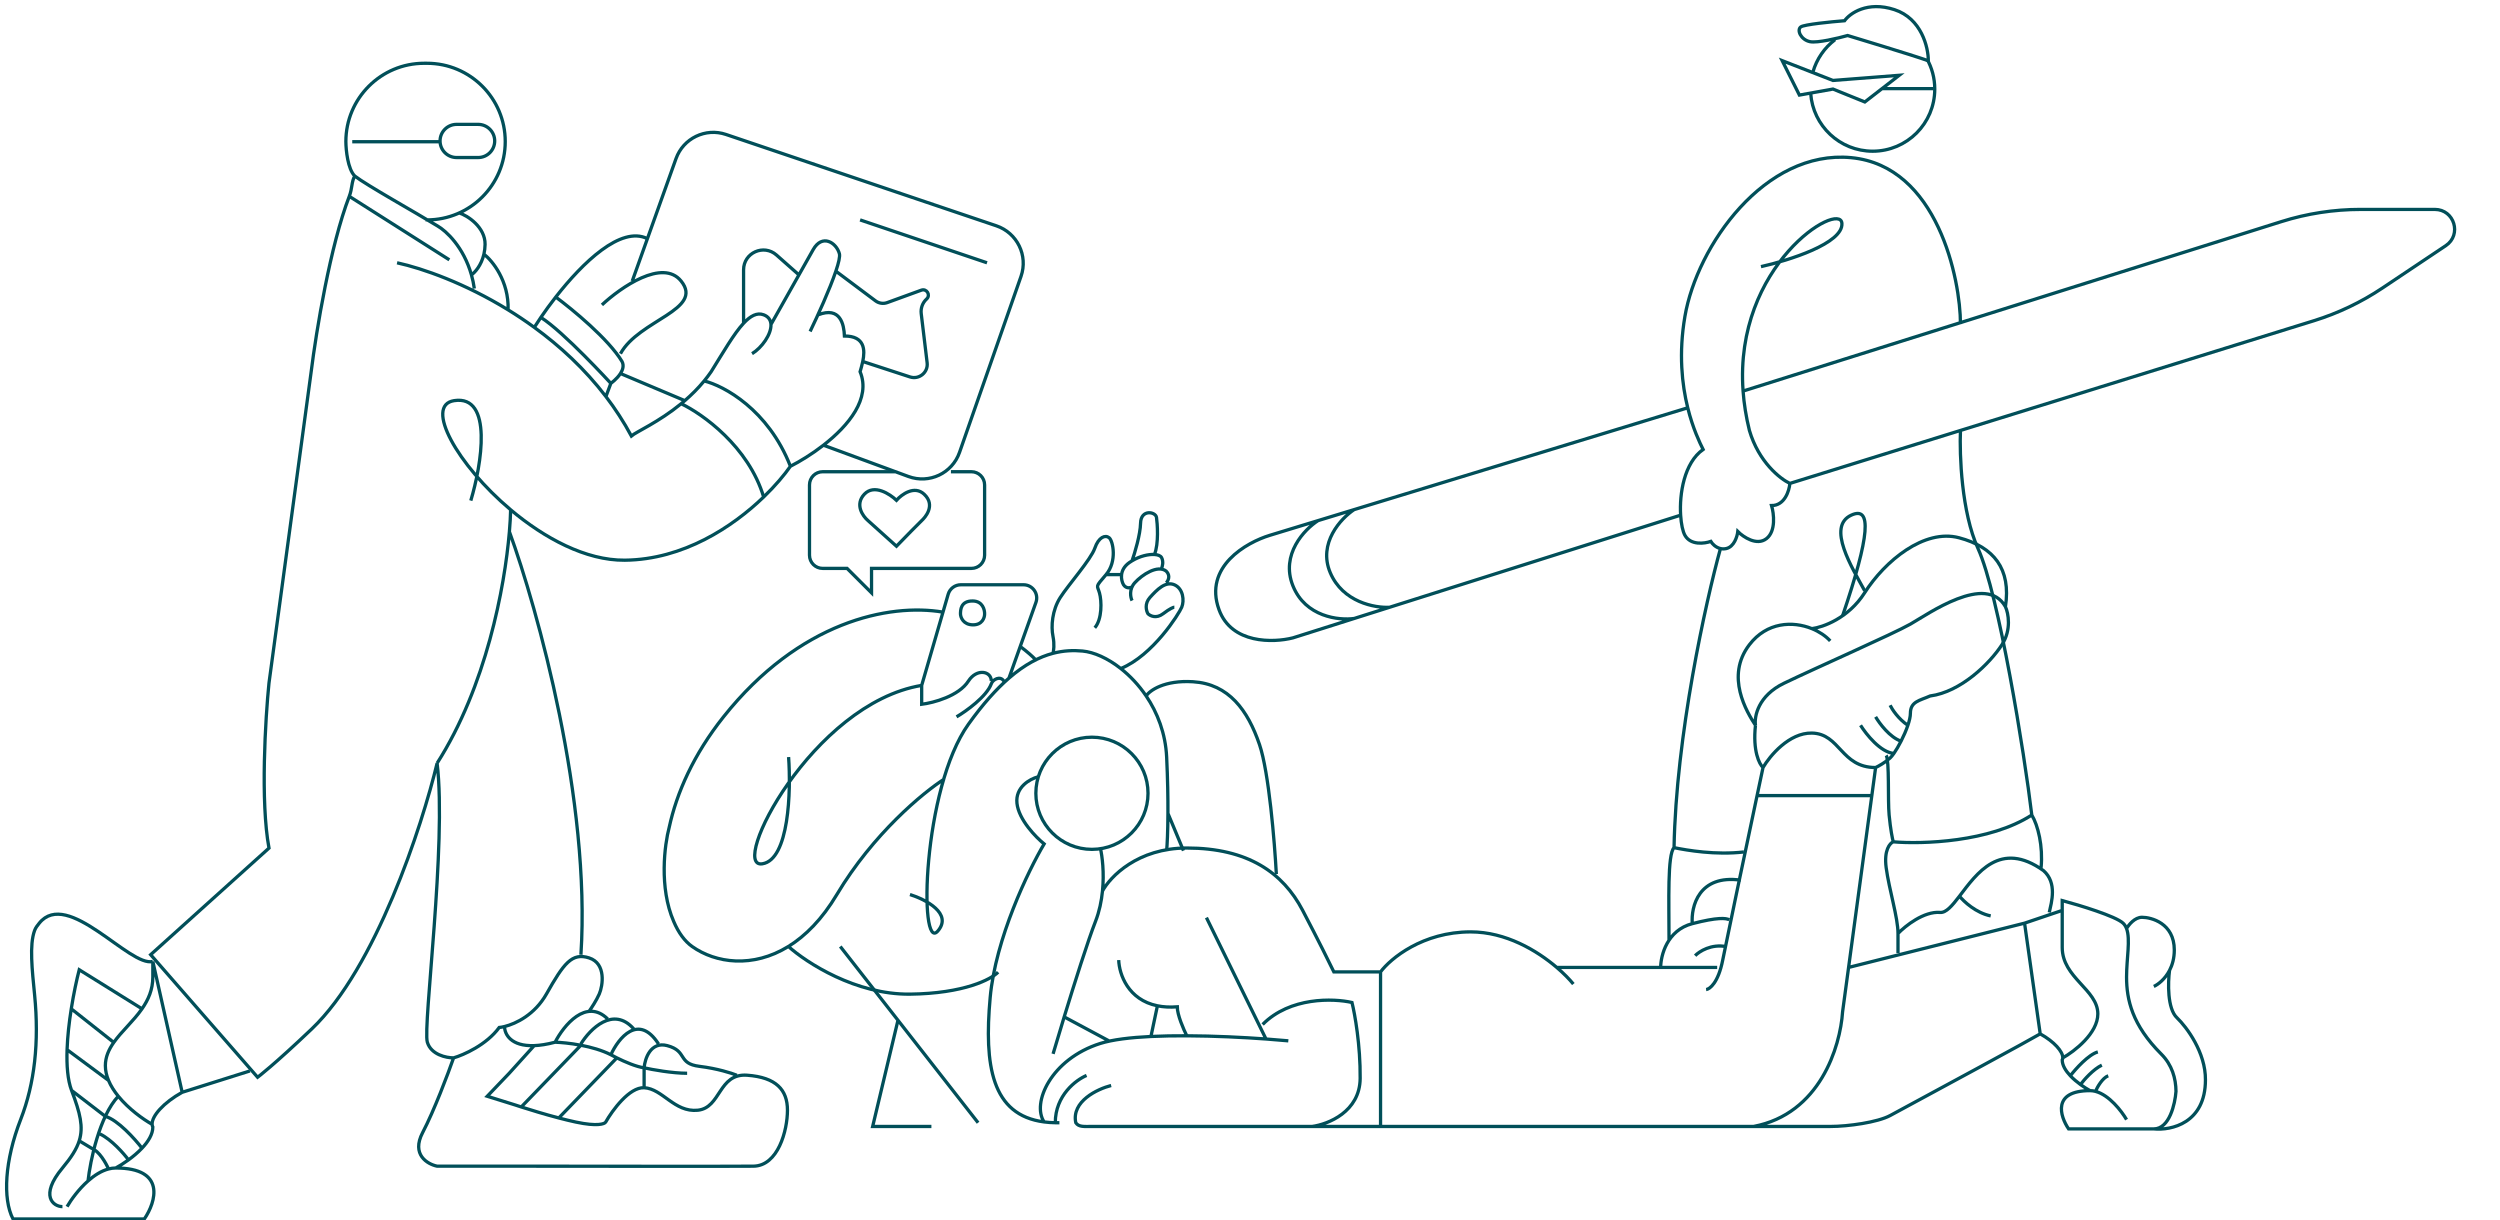 <svg width="379" height="185" viewBox="0 0 379 185" fill="none" xmlns="http://www.w3.org/2000/svg">
<path d="M143.163 118.097C140.022 120.092 132.365 126.389 126.867 135.612C124.638 139.351 122.106 141.889 119.521 143.483M157.02 100.027C156.522 99.506 155.722 98.79 154.667 98.005M137.953 135.612C140.318 136.351 144.471 138.494 142.165 141.155C139.283 144.481 139.837 119.538 146.821 109.782C149 106.739 151.038 104.473 152.956 102.808M176.864 128.961C176.945 128.067 177.044 126.118 177.058 123.306M173.754 105.502C175.468 108.037 176.693 111.181 176.864 114.771C177.023 118.124 177.069 121.004 177.058 123.306M173.754 105.502C174.31 104.675 176.509 103.086 180.855 103.352C186.287 103.685 189.169 107.676 190.943 112.886C192.362 117.055 193.234 127.704 193.492 132.508M173.754 105.502C172.63 103.841 171.297 102.442 169.913 101.351M177.058 123.306L179.413 128.961M119.55 114.771C119.92 119.907 119.639 130.335 115.559 130.956C110.46 131.732 123.098 106.678 139.726 103.907M139.726 103.907C139.726 104.973 139.726 106.259 139.726 106.769C141.482 106.552 145.359 105.541 146.821 103.233C148.085 101.289 150.28 101.728 150.28 103.233M139.726 103.907L142.955 92.799M145.012 108.674C146.468 107.814 149.561 105.61 150.28 103.67C150.483 103.022 151.635 102.388 152.164 103.233M152.956 102.808C155.356 100.725 157.568 99.584 159.632 99.042M152.956 102.808L154.667 98.005M119.521 143.483C114.133 146.805 108.513 146.03 104.917 143.483C103.812 142.7 102.85 141.397 102.129 139.686C99.898 134.549 100.749 128.028 101.454 125.409C102.588 120.188 105.141 114.384 109.684 108.674C121.181 94.223 134.786 91.414 142.955 92.799M119.521 143.483C122.246 145.931 129.748 150.805 137.953 150.713C146.157 150.621 150.277 148.454 151.311 147.381M159.632 99.042C161.207 98.629 162.695 98.564 164.115 98.697C165.84 98.857 167.929 99.787 169.913 101.351M159.632 99.042C159.735 98.693 159.88 97.689 159.632 96.466C159.323 94.936 159.499 92.514 160.735 90.582C161.97 88.651 165.383 84.817 165.971 83.111C166.559 81.404 167.56 81.051 168.148 81.522C168.736 81.993 169.383 85.111 167.677 87.111M167.677 87.111C165.971 89.112 166.324 88.641 166.677 89.876C167.03 91.112 167.089 93.877 165.971 95.171M167.677 87.111H169.913M176.09 86.17C176.228 85.876 176.42 85.134 176.09 84.523C175.946 84.255 175.55 84.095 175.011 84.061M171.619 91.053C171.384 90.563 171.137 89.335 172.031 88.347C173.149 87.111 175.502 85.582 176.796 86.582C177.502 87.288 177.091 88.053 176.796 88.347M169.913 101.351C174.796 99.349 178.738 93.043 179.15 92.053C179.562 91.064 179.385 89.229 178.032 88.651C176.679 88.072 175.384 89.406 174.325 90.582C173.478 91.524 173.776 92.615 174.031 93.043C174.365 93.373 175.29 93.834 176.326 93.043C177.361 92.251 177.895 92.053 178.032 92.053M171.511 89.011C170.917 89.3 170.473 88.891 170.325 88.651C169.952 88 169.607 86.417 171.207 85.287C171.343 85.192 171.48 85.102 171.619 85.018M171.619 85.018C172.034 83.834 172.874 81.036 172.909 79.315C172.953 77.163 175.192 77.558 175.324 78.437C175.455 79.315 175.696 82.442 175.011 84.061M171.619 85.018C172.815 84.297 174.112 84.005 175.011 84.061M142.955 92.799L143.742 90.092C143.99 89.238 144.772 88.651 145.662 88.651H155.164C156.546 88.651 157.512 90.019 157.048 91.322L154.667 98.005M144.161 71.514H147.266C148.37 71.514 149.266 72.409 149.266 73.514V84.17C149.266 85.275 148.37 86.17 147.266 86.17H132.125V89.876L128.418 86.17H124.719C123.615 86.17 122.719 85.275 122.719 84.17V80.098V73.514C122.719 72.409 123.615 71.514 124.719 71.514H135.648M135.905 75.843C136.686 74.96 138.617 73.538 140.096 74.919C141.945 76.644 140.157 78.534 139.726 78.925C139.381 79.237 137.035 81.643 135.905 82.808L131.591 78.925C130.79 78.247 129.557 76.496 131.036 74.919C132.516 73.341 134.899 74.877 135.905 75.843ZM145.609 93.099C145.636 93.631 146.048 94.702 147.478 94.726C148.908 94.75 149.266 93.651 149.266 93.099C149.293 92.445 148.973 91.133 147.478 91.109C145.609 91.079 145.609 92.526 145.609 93.099Z" stroke="#014F59" stroke-width="0.5"/>
<path d="M157.332 117.781C156.166 118.082 153.901 119.305 154.172 121.788C154.443 124.271 157.031 126.923 158.291 127.939C155.902 131.964 150.921 142.261 150.109 151.245C149.177 161.548 150.335 169.049 158.291 170.085M160.605 170.206C160.393 170.209 160.186 170.209 159.982 170.206M166.812 128.56C167.105 129.804 167.412 132.308 167.136 135.084M159.646 159.766C160.074 158.313 160.667 156.335 161.331 154.16M161.331 154.16C162.912 148.987 164.903 142.696 166.079 139.677C166.665 138.17 166.986 136.587 167.136 135.084M161.331 154.16L168.11 157.791M195.31 157.791C194.331 157.699 193.186 157.603 191.924 157.512M158.291 170.085C156.373 167.257 159.307 160.556 166.812 158.186C168.651 157.605 171.38 157.281 174.483 157.13M158.291 170.085C158.824 170.155 159.387 170.195 159.982 170.206M164.724 163.039C163.143 163.697 159.979 166.052 159.982 170.206M168.449 164.562C166.38 165.089 162.411 166.955 163.088 170.206C163.539 170.883 164.329 170.77 165.571 170.77C166.564 170.77 188.218 170.77 198.921 170.77M198.921 170.77C201.329 170.45 206.156 168.547 206.201 163.49C206.246 158.434 205.392 153.709 204.96 151.978C202.176 151.339 195.569 151.109 191.416 155.308M198.921 170.77C202.029 170.77 205.533 170.77 209.291 170.77M182.895 139.112L191.924 157.512M191.924 157.512C188.463 157.261 184.123 157.044 179.918 157.025M169.596 145.549C169.673 147.705 171.014 151.571 175.463 152.479M179.918 157.025C179.436 156.07 178.473 153.855 178.473 152.636C177.339 152.723 176.341 152.659 175.463 152.479M179.918 157.025C178.05 157.016 176.208 157.047 174.483 157.13M175.463 152.479L174.483 157.13M167.136 135.084C168.3 132.909 172.486 128.56 179.918 128.56C189.207 128.56 194.506 132.337 197.464 137.979C199.832 142.493 201.616 146.099 202.212 147.338H209.291M209.291 147.338C210.809 145.317 215.665 141.274 222.948 141.274C228.292 141.274 233.017 144.112 236.007 146.664M209.291 147.338V170.77M238.522 149.181C237.947 148.479 237.091 147.59 236.007 146.664M236.007 146.664H260.324M258.647 150.019C259.206 149.954 260.492 148.968 261.163 145.549C261.734 142.64 264.483 129.565 266.373 120.613M267.273 116.357C266.712 115.848 265.699 113.856 266.129 109.953M267.273 116.357C267.01 117.597 266.705 119.041 266.373 120.613M267.273 116.357C268.307 114.587 271.235 111.064 274.679 111.134C278.984 111.222 279.072 116.357 284.343 116.357M266.129 109.953C264.823 107.956 261.519 102.54 265.207 97.738C267.86 94.284 271.784 94.129 274.679 95.301M266.129 109.953C265.933 108.619 266.526 105.476 270.462 103.578C275.382 101.206 286.979 96.111 289.615 94.617C292.25 93.123 301.124 86.801 304.023 91.981M277.461 97.162C276.782 96.418 275.809 95.759 274.679 95.301M274.679 95.301C276.319 95.103 280.214 93.738 282.674 89.873C285.749 85.04 291.723 80.12 296.995 81.526C302.266 82.932 304.902 86.225 304.023 91.981M304.023 91.981C304.463 92.949 304.972 95.455 303.496 97.738C301.651 100.591 297.258 104.896 292.602 105.511C291.02 106.214 289.615 106.341 289.615 108.147C289.615 108.624 289.468 109.26 289.233 109.953M284.343 116.357C284.753 116.168 285.767 115.615 286.54 114.912C286.704 114.763 286.9 114.522 287.114 114.216M284.343 116.357L283.768 120.613M265.842 170.77C275.893 168.872 278.984 158.694 279.335 153.394L280.245 146.664M266.373 120.613H283.768M283.768 120.613L280.245 146.664M282.059 109.953C282.91 111.318 285.114 114.08 287.114 114.216M287.114 114.216C287.455 113.727 287.839 113.073 288.201 112.36M284.343 108.674C284.924 109.667 286.508 111.795 288.201 112.36M288.201 112.36C288.599 111.58 288.971 110.731 289.233 109.953M286.54 106.917C286.842 107.536 287.804 109.009 289.233 109.953M280.245 146.664L306.923 139.951M306.923 139.951L312.633 138.018M306.923 139.951L309.295 156.732M312.633 138.018V136.525C315.24 137.226 320.734 138.893 321.858 139.951C322.093 140.172 322.264 140.451 322.386 140.778M312.633 138.018C312.633 138.958 312.633 141.396 312.633 143.63C312.633 148.243 318.031 150.019 318.031 153.706C318.031 156.656 314.485 159.383 312.712 160.378M316.851 165.342C311.087 165.342 312.282 169.208 313.6 171.141H323.973C324.224 171.141 325.085 171.141 326.52 171.141M316.851 165.342C316.449 165.125 315.933 164.806 315.4 164.418M316.851 165.342C317.126 165.342 317.4 165.381 317.672 165.452M322.386 169.735C321.634 168.44 319.751 165.998 317.672 165.452M309.295 156.732C308.03 157.505 293.598 165.313 286.54 169.12C284.636 170.145 280.161 170.77 277.49 170.77C275.151 170.77 235.856 170.77 209.291 170.77M309.295 156.732C311.415 157.91 312.764 159.439 312.712 160.378M312.712 160.378C312.706 160.489 312.68 160.593 312.633 160.686C312.633 161.504 313.156 162.341 313.863 163.089M313.863 163.089C314.666 162.045 316.623 159.862 318.031 159.473M313.863 163.089C314.328 163.58 314.872 164.033 315.4 164.418M315.4 164.418C315.933 163.701 317.327 162.109 318.638 161.476M317.672 165.452C317.953 164.797 318.735 163.408 319.609 163.089M322.386 140.778C322.996 142.415 322.386 145.267 322.386 148.122C322.386 151.549 323.22 155.37 327.657 159.807C329.294 161.445 329.86 163.494 329.879 165.452C329.744 167.348 328.883 171.141 326.52 171.141M322.386 140.778C322.706 140.206 323.623 139.061 324.727 139.061C326.106 139.061 329.624 139.933 329.624 144.027C329.624 145.269 329.327 146.294 328.901 147.114M326.52 149.545C327.163 149.251 328.204 148.457 328.901 147.114M328.901 147.114C328.659 148.936 328.548 152.925 330.038 154.304C331.49 155.703 334.386 159.544 334.345 163.715C334.345 170.291 329.128 171.406 326.52 171.141M127.387 143.488L136.132 154.672M148.279 170.206L136.132 154.672M136.132 154.672L132.296 170.77H141.201" stroke="#014F59" stroke-width="0.5"/>
<circle cx="165.537" cy="120.261" r="8.502" stroke="#014F59" stroke-width="0.5"/>
<path d="M53.781 26.685C55.583 28.087 63.108 32.273 66.32 34.251C67.647 35.003 70.275 37.443 71.469 41.67M53.781 26.685C53.269 27.567 53.425 28.53 52.951 29.763M53.781 26.685C52.729 25.636 52.444 22.768 52.433 21.465V21.465C52.433 14.908 57.748 9.593 64.305 9.593H64.722C71.279 9.593 76.594 14.908 76.594 21.465V21.465C76.594 28.022 71.279 33.338 64.722 33.338H64.513M71.908 43.743C71.802 43.01 71.653 42.319 71.469 41.67M60.196 39.839C64.123 40.694 70.488 42.953 77.028 46.971M114.01 53.618C115.498 52.714 116.949 50.666 116.877 49.191M71.372 75.893C73.005 70.458 74.786 59.818 68.846 60.737C64.287 61.442 69.31 70.46 77.412 77.28M119.827 70.688C116.459 62.071 109.707 58.474 106.752 57.752M119.827 70.688C118.928 71.98 117.55 73.63 115.77 75.345M119.827 70.688C121.261 69.958 123.086 68.851 124.835 67.491M124.037 47.724C127.405 46.422 127.941 49.178 128.018 50.939C131.117 50.939 131.161 53.047 130.795 54.803M122.812 50.25C123.936 47.932 125.789 43.861 126.716 41.108M116.877 49.191C116.845 48.542 116.519 48.004 115.77 47.724C114.762 47.346 113.767 47.888 112.726 49.008M116.877 49.191C117.902 47.374 119.659 44.26 121.119 41.67M106.752 57.752C107.118 57.306 107.472 56.839 107.809 56.351C109.656 53.391 111.238 50.609 112.726 49.008M106.752 57.752C105.83 58.875 104.83 59.865 103.819 60.737M103.262 61.205C99.84 64.005 96.445 65.469 95.715 66.095C94.568 63.958 93.268 61.968 91.857 60.118M103.262 61.205C106.475 62.725 113.476 67.68 115.77 75.345M103.262 61.205C103.448 61.053 103.634 60.897 103.819 60.737M115.77 75.345C111.08 79.863 103.597 84.837 94.719 84.926C88.811 84.985 82.503 81.567 77.412 77.28M77.412 77.28C77.391 78.221 77.331 79.34 77.224 80.604M66.266 115.702C73.688 104.073 76.51 89.073 77.224 80.604M66.266 115.702C67.747 127.856 64.073 155.621 64.784 158C65.353 159.904 67.674 160.375 68.763 160.373M66.266 115.702C63.97 125.281 56.958 146.747 47.273 155.976C41.496 161.48 39.053 163.313 39.053 163.313L22.84 144.732L40.778 128.573C39.465 121.493 40.231 108.94 40.778 103.548L47.173 56.351C47.961 50.052 50.087 37.206 52.951 29.763M77.224 80.604C81.471 92.264 89.584 121.413 88.067 144.732M69.564 32.263C70.922 32.677 73.577 34.471 73.537 37.055C73.529 37.589 73.465 38.08 73.362 38.527M71.469 41.67C72.003 41.303 72.966 40.24 73.362 38.527M73.362 38.527C74.637 39.514 77.157 42.583 77.028 46.971M77.028 46.971C78.351 47.784 79.681 48.669 81 49.63M52.951 29.763L68.122 39.39M81 49.63C81.299 49.158 81.631 48.651 81.994 48.12M81 49.63C84.878 52.453 88.656 55.924 91.857 60.118M98.124 36.171C94.124 34.213 88.34 39.798 84.252 45.032M91.254 46.223C94.093 43.568 100.47 39.13 103.262 42.615C106.752 46.971 96.866 48.485 94.06 53.618M84.252 45.032C86.753 46.875 92.264 51.41 94.299 54.803C94.62 55.417 94.419 56.065 94.06 56.624M84.252 45.032C83.419 46.098 82.657 47.15 81.994 48.12M92.603 58.115C92.603 58.115 85.44 50.282 81.994 48.12M92.603 58.115L91.857 60.118M92.603 58.115C92.603 58.115 93.514 57.473 94.06 56.624M95.847 42.615L102.483 24.048C103.585 20.966 106.953 19.336 110.054 20.383L151.042 34.23C154.204 35.299 155.887 38.742 154.786 41.894L145.461 68.587C144.355 71.752 140.869 73.397 137.722 72.238L124.835 67.491M124.835 67.491C128.628 64.541 132.067 60.403 130.391 56.351C130.506 55.935 130.673 55.389 130.795 54.803M103.819 60.737L94.06 56.624M89.31 153.304C89.643 152.842 90.418 151.672 90.85 150.687C91.388 149.455 91.927 146.067 89.31 145.22C86.692 144.374 85.46 146.067 82.843 150.687C81.063 153.827 78.231 155.188 76.491 155.621M84.152 158C85.445 155.485 88.849 151.257 92.124 154.474M84.152 158C82.918 158.326 81.871 158.484 80.985 158.516M84.152 158C85.002 158.024 86.468 158.152 88.067 158.459M88.067 158.252C89.436 156.024 92.952 152.449 96.072 155.976M92.608 159.9C93.747 157.389 96.784 153.544 99.827 158.252M92.608 159.9C92.845 160.031 93.156 160.195 93.513 160.373M92.608 159.9C91.253 159.211 89.599 158.753 88.067 158.459M97.647 161.881C97.767 160.482 98.637 157.849 101.151 158.516C104.293 159.351 102.652 161.242 106.045 161.659C108.759 161.993 110.94 162.695 111.691 163.004M97.647 161.881C96.458 161.726 94.721 160.973 93.513 160.373M97.647 161.881V164.9M97.647 161.881C98.882 162.157 101.916 162.708 104.169 162.708M97.647 164.9C95.412 164.792 92.834 168.326 91.823 170.106C91.669 170.396 90.547 170.801 87.295 170.106C86.477 169.931 85.597 169.716 84.71 169.483M97.647 164.9C100.44 165.035 102.235 168.67 105.78 168.311C109.325 167.952 108.877 162.679 113.274 163.004C117.672 163.329 119.378 165.214 119.378 168.311C119.378 171.407 117.942 176.747 114.217 176.792C111.237 176.828 90.028 176.807 79.797 176.792H71.372H66.266C64.804 176.49 62.32 175.049 64.073 171.699C65.827 168.349 67.931 162.752 68.763 160.373M76.491 155.621C76.183 155.697 75.91 155.745 75.683 155.768C73.751 158.409 70.265 159.938 68.763 160.373M76.491 155.621C76.488 156.794 77.462 158.646 80.985 158.516M80.985 158.516L77.195 162.708L73.866 166.192L78.098 167.512C78.354 167.598 78.666 167.7 79.023 167.815M93.513 160.373L84.71 169.483M84.71 169.483C82.6 168.93 80.453 168.275 79.023 167.815M88.067 158.459L79.023 167.815M53.4 21.488H66.712M149.632 39.839L130.391 33.338M130.795 54.803L137.947 57.14C139.337 57.594 140.729 56.452 140.554 55L139.656 47.544C139.556 46.715 139.862 45.889 140.479 45.326V45.326C141.122 44.739 140.489 43.693 139.67 43.992L134.505 45.874C133.908 46.092 133.241 45.993 132.732 45.612L126.716 41.108M126.716 41.108C127.137 39.859 127.367 38.882 127.252 38.461C126.793 36.777 124.65 35.399 123.272 37.849C122.845 38.607 122.041 40.034 121.119 41.67M121.119 41.67L117.713 38.659C115.776 36.947 112.726 38.322 112.726 40.907V49.008M74.996 21.369V21.369C74.996 22.757 73.871 23.883 72.482 23.883H69.226C67.838 23.883 66.712 22.757 66.712 21.369V21.369C66.712 19.98 67.838 18.855 69.226 18.855H72.482C73.871 18.855 74.996 19.98 74.996 21.369Z" stroke="#014F59" stroke-width="0.5"/>
<path d="M23.168 145.753C19.693 146.687 10.244 134.627 5.951 139.954C5.682 140.287 5.411 140.619 5.248 141.055C4.435 143.237 4.876 147.057 5.248 150.845C5.951 158.009 5.248 164.276 3.141 169.691C0.714 175.926 0.389 181.734 1.97 184.799H21.88C23.636 182.222 25.229 177.069 17.546 177.069M23.168 145.753L27.618 165.592M23.168 145.753C23.168 147.005 23.168 145.148 23.168 148.126C23.168 150.028 22.479 151.569 21.528 152.934M17.546 177.069C18.082 176.779 18.77 176.355 19.48 175.837M17.546 177.069C17.179 177.069 16.813 177.121 16.452 177.216M10.168 182.925C10.771 181.885 11.921 180.292 13.345 179.03M27.618 165.592C24.791 167.162 22.994 169.2 23.063 170.452M27.618 165.592L37.887 162.355M23.063 170.452C23.071 170.6 23.106 170.738 23.168 170.862C23.168 171.952 22.471 173.068 21.528 174.065M23.063 170.452C21.687 169.68 19.511 168.125 17.932 166.185M21.528 174.065C20.459 172.674 17.85 169.763 15.973 169.245L10.849 165.303M21.528 174.065C20.909 174.72 20.184 175.324 19.48 175.837M19.48 175.837C18.769 174.881 16.912 172.758 15.164 171.915M16.452 177.216C16.076 176.343 15.034 174.49 13.869 174.065L12.01 172.945M16.452 177.216C15.349 177.505 14.287 178.195 13.345 179.03M21.528 152.934L12.01 147.014C11.631 148.488 11.171 150.608 10.804 152.934M21.528 152.934C20.23 154.8 18.441 156.34 17.248 158.031M10.849 165.303C10.253 163.734 10.086 161.523 10.168 159.132M10.849 165.303C12.166 168.77 12.67 170.848 12.01 172.945M9.467 182.925C8.085 182.925 5.951 181.288 9.467 177.069C10.79 175.481 11.612 174.21 12.01 172.945M13.345 179.03C13.675 176.025 15.054 169.249 17.932 166.185M17.932 166.185C17.323 165.437 16.803 164.631 16.452 163.791M17.248 158.031C16.491 159.105 15.973 160.24 15.973 161.558C15.973 162.318 16.15 163.068 16.452 163.791M17.248 158.031L10.804 152.934M10.804 152.934C10.486 154.941 10.238 157.101 10.168 159.132M16.452 163.791L10.168 159.132" stroke="#014F59" stroke-width="0.5"/>
<path d="M266.963 40.423C271.15 39.498 279.466 36.888 279.232 33.85C278.966 30.395 262.859 40.12 264.25 59.286M271.345 73.286C269.884 72.604 266.612 70.043 265.21 65.253C264.697 63.174 264.388 61.184 264.25 59.286M271.345 73.286C271.247 74.406 270.556 76.645 268.57 76.645C268.922 77.844 269.26 80.525 267.791 81.66C266.322 82.795 264.285 81.41 263.45 80.575C263.367 81.326 262.9 82.895 261.698 83.162C261.38 83.233 261.086 83.224 260.82 83.162M271.345 73.286L350.794 48.621C354.471 47.479 357.965 45.812 361.167 43.672L370.783 37.242C373.249 35.593 372.082 31.748 369.116 31.748H357.875C353.801 31.748 349.751 32.371 345.865 33.594L264.25 59.286M297.206 49.124C297.206 42.386 293.748 25.154 280.644 23.902C267.54 22.65 257.274 37.256 255.438 47.94C254.466 53.594 254.99 58.313 255.86 61.824M297.206 65.253C297.049 68.936 297.362 77.675 299.87 83.162C303.003 90.022 306.921 114.31 308.018 123.555M308.018 123.555C308.958 125.122 309.741 128.256 309.428 131.546M308.018 123.555C301.639 127.691 291.361 127.989 287.019 127.621M285.943 114.517C286.451 115.303 286.176 121.307 286.391 123.555C286.606 125.803 286.899 127.202 287.019 127.621M287.019 127.621C286.511 127.816 285.584 128.876 285.943 131.546C286.391 134.884 287.736 139.099 287.736 141.52M287.736 141.52V144.48M287.736 141.52C288.841 140.37 291.665 138.121 294.128 138.324C295.039 138.398 295.963 137.286 297.056 135.856M310.671 138.324C311.008 136.77 311.896 133.841 309.799 131.99C303.204 127.267 299.654 132.457 297.056 135.856M297.056 135.856C297.701 136.664 299.552 138.393 301.789 138.852M282.685 89.558C280.809 86.119 276.876 79.844 280.644 78.101C283.791 76.645 283.482 81.159 279.343 93.332M260.82 83.162C260.083 82.993 259.565 82.425 259.36 82.078C258.415 82.411 256.306 82.695 255.438 81.159C255.116 80.591 254.868 79.471 254.784 78.101M260.82 83.162C258.602 91.207 254.09 111.539 253.785 128.505M253.785 128.505C252.769 129.521 253.023 136.633 253.023 142.475M253.785 128.505C255.809 128.916 260.093 129.651 264.376 129.158M251.758 146.684C251.758 144.88 252.716 141.022 256.549 140.027M256.549 140.027C260.381 139.031 261.685 139.174 262.162 139.443M256.549 140.027C256.341 137.455 257.519 132.536 263.89 133.432M256.984 144.88C257.606 144.237 259.423 143.063 261.713 143.511M255.86 61.824C256.634 64.948 257.681 67.117 258.192 68.139C255.313 70.17 254.585 74.843 254.784 78.101M255.86 61.824L205.292 77.254M254.784 78.101L210.652 92.065M199.824 78.922L192.491 81.159C188.981 82.23 182.43 85.897 184.802 92.425C186.699 97.648 193.058 97.452 196.001 96.701L205.292 93.761M199.824 78.922C197.759 80.237 194.103 84.053 196.001 88.796C197.898 93.539 202.985 94.082 205.292 93.761M199.824 78.922L205.292 77.254M205.292 93.761L210.652 92.065M205.292 77.254C203.293 78.573 199.769 82.335 201.666 86.819C203.563 91.304 208.447 92.185 210.652 92.065" stroke="#014F59" stroke-width="0.5"/>
<path d="M274.836 10.932C275.399 8.945 276.599 7.226 278.201 6.008M274.502 14.174C274.844 19.063 278.918 22.923 283.895 22.923C289.095 22.923 293.31 18.708 293.31 13.508C293.31 11.834 292.873 10.262 292.108 8.9" stroke="#014F59" stroke-width="0.5"/>
<path d="M285.317 13.435L282.707 15.458L277.879 13.501L272.789 14.414L270.179 9.194L277.879 12.196L287.926 11.413L285.317 13.435ZM285.317 13.435H293.144" stroke="#014F59" stroke-width="0.5"/>
<path d="M280.101 5.385C280.101 5.385 290 8.373 292.335 9.213C292.335 7.19 291.308 2.807 287.199 1.463C283.09 0.118 280.444 2.023 279.634 3.143C277.642 3.299 273.527 3.704 273.004 4.077C272.35 4.544 273.004 6.038 274.405 6.319C275.525 6.543 278.669 5.789 280.101 5.385Z" stroke="#014F59" stroke-width="0.5"/>
</svg>
